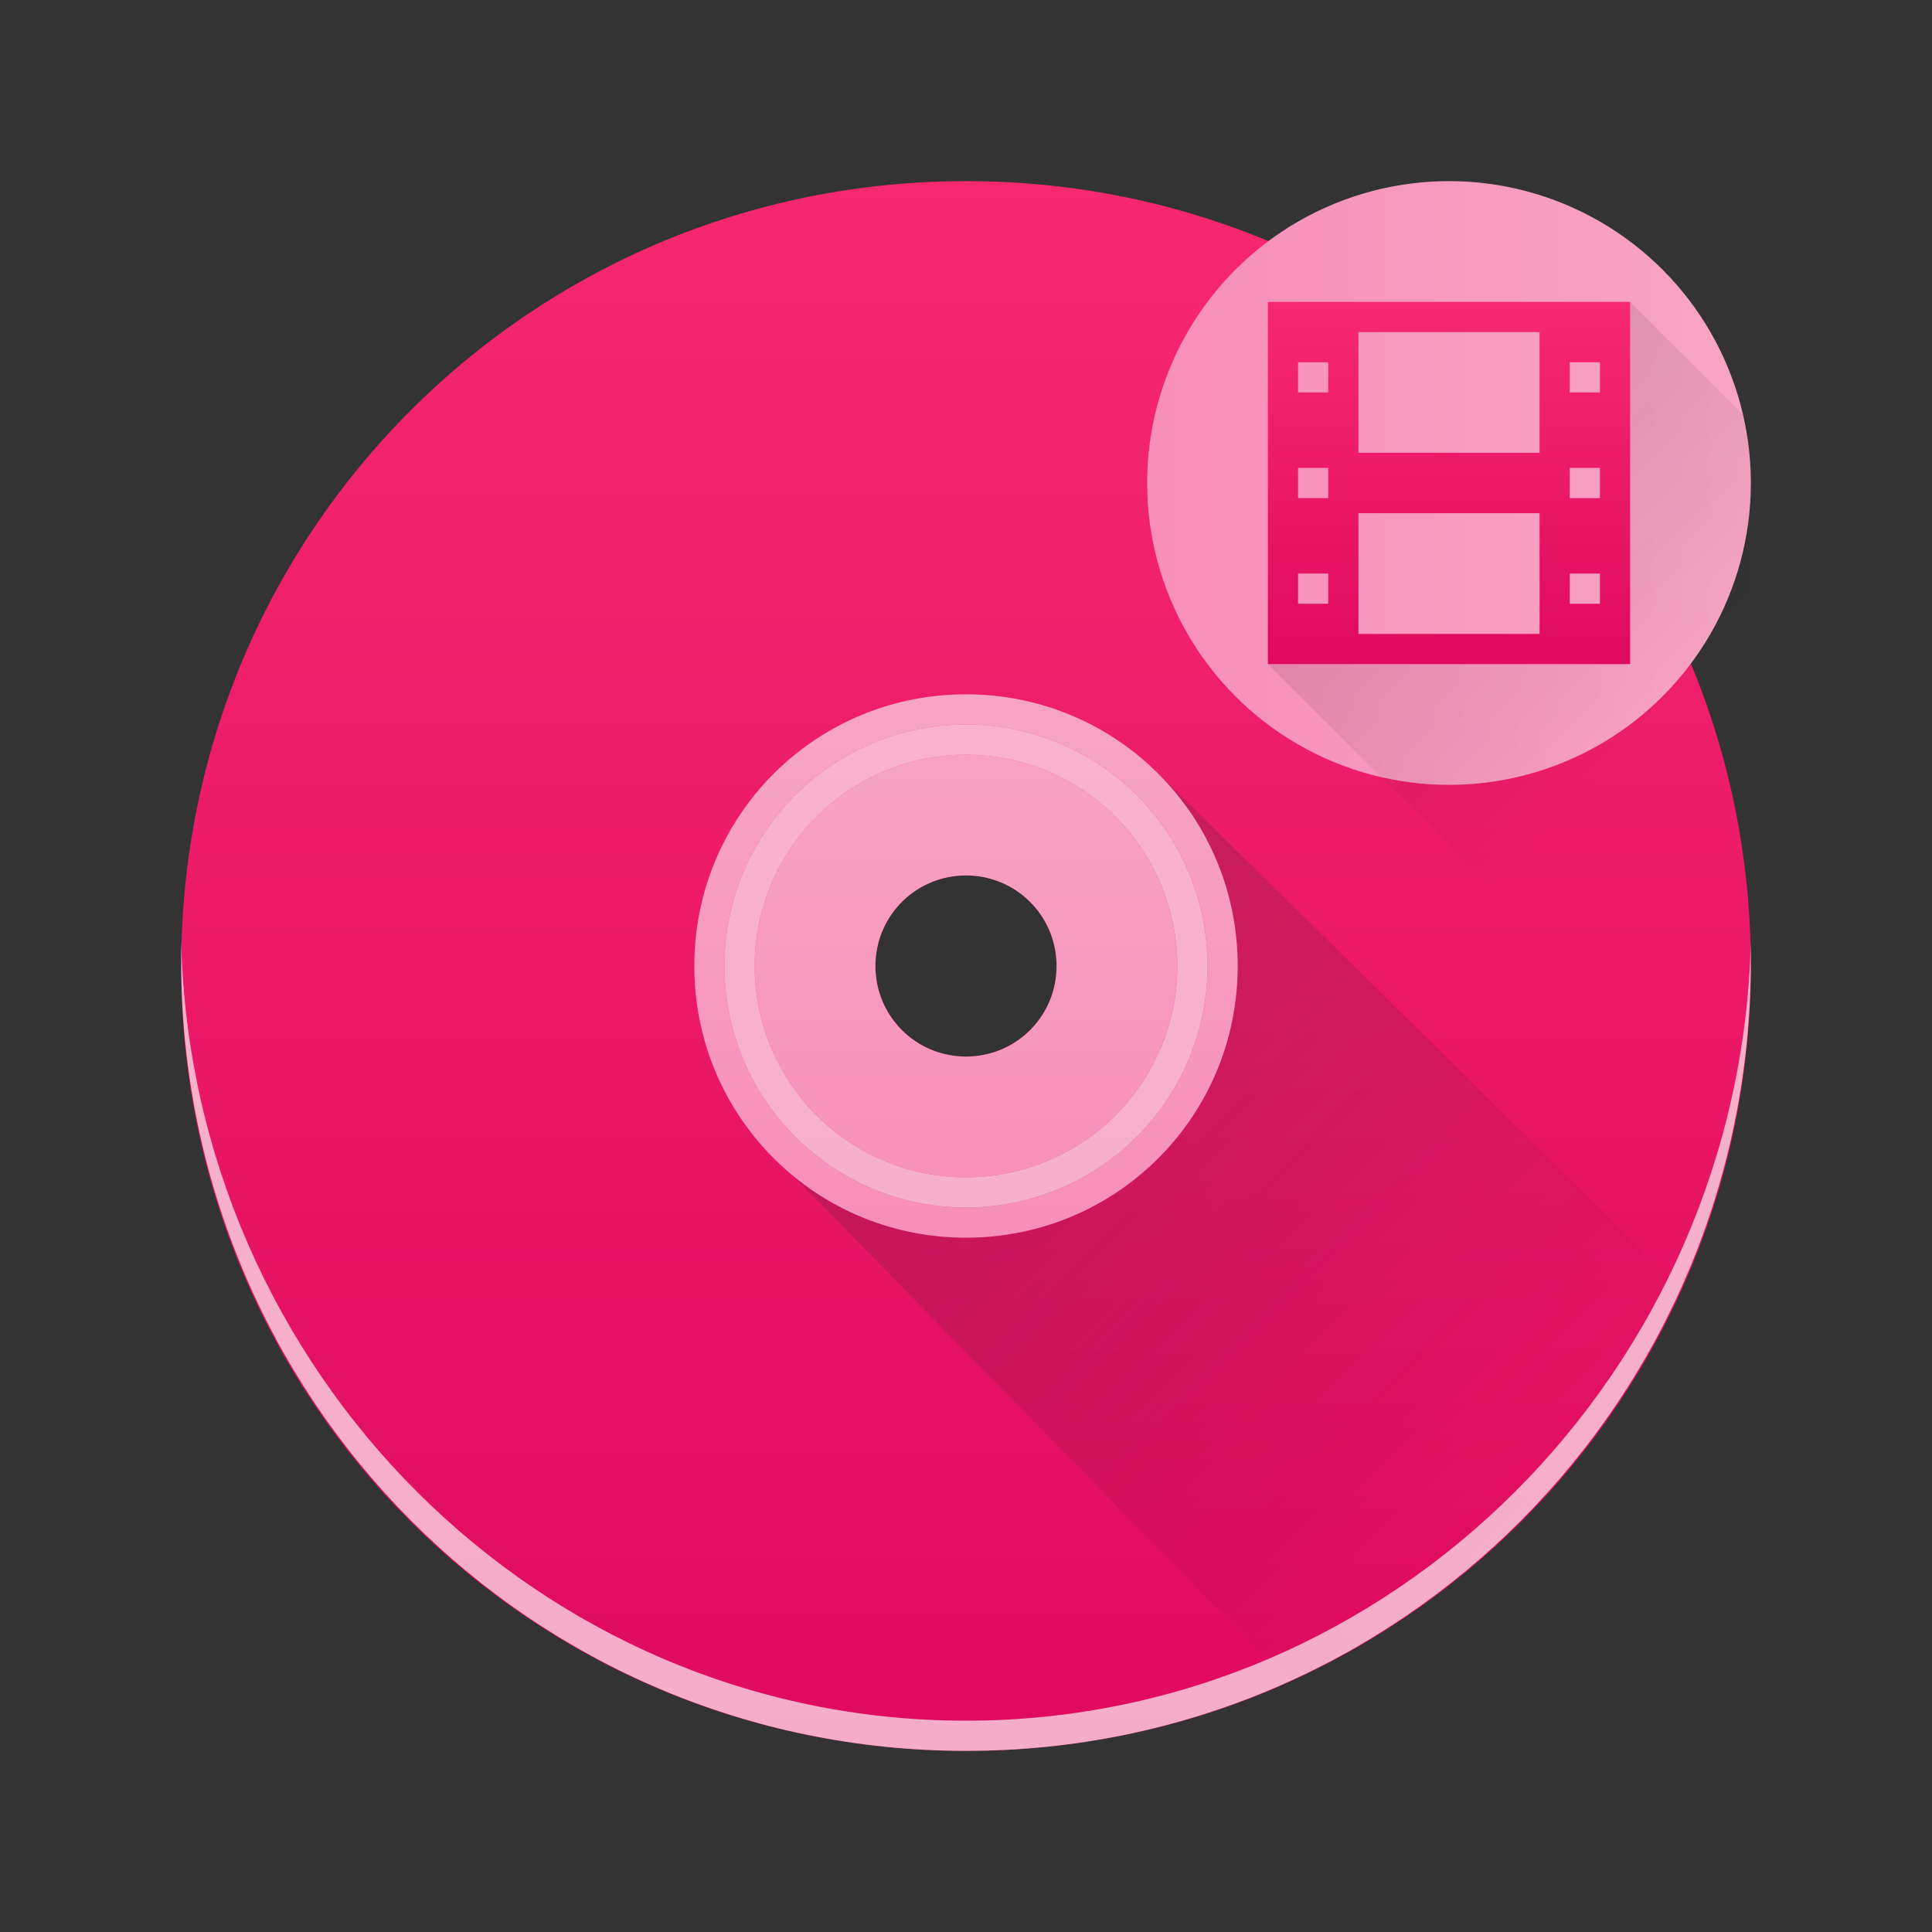 <?xml version="1.0" encoding="UTF-8" standalone="no"?>
<!-- Created with Inkscape (http://www.inkscape.org/) -->

<svg
   xmlns:dc="http://purl.org/dc/elements/1.1/"
   xmlns:cc="http://creativecommons.org/ns#"
   xmlns:rdf="http://www.w3.org/1999/02/22-rdf-syntax-ns#"
   xmlns:svg="http://www.w3.org/2000/svg"
   xmlns="http://www.w3.org/2000/svg"
   xmlns:xlink="http://www.w3.org/1999/xlink"
   xmlns:sodipodi="http://sodipodi.sourceforge.net/DTD/sodipodi-0.dtd"
   xmlns:inkscape="http://www.inkscape.org/namespaces/inkscape"
   width="64"
   height="64"
   id="svg5453"
   version="1.1"
   inkscape:version="0.91 r13725"
   sodipodi:docname="media-optical-video.svg">
  <rect width="100%" height="100%" fill="#333333" stroke="none"/>
  <defs
     id="defs5455">
    <linearGradient
       gradientTransform="matrix(1.3,0,0,1.3,-499.097,-648.937)"
       gradientUnits="userSpaceOnUse"
       y2="537.798"
       x2="422.571"
       y1="523.798"
       x1="408.572"
       id="linearGradient4372"
       xlink:href="#linearGradient4227"
       inkscape:collect="always" />
    <linearGradient
       inkscape:collect="always"
       id="linearGradient4227">
      <stop
         style="stop-color:#292c2f;stop-opacity:1"
         offset="0"
         id="stop4229" />
      <stop
         style="stop-color:#000000;stop-opacity:0;"
         offset="1"
         id="stop4231" />
    </linearGradient>
    <linearGradient
       y2="506.798"
       x2="409.571"
       y1="540.798"
       x1="409.571"
       gradientTransform="matrix(1.529,0,0,1.529,-592.821,-769.103)"
       gradientUnits="userSpaceOnUse"
       id="linearGradient3834"
       xlink:href="#linearGradient4300"
       inkscape:collect="always" />
    <linearGradient
       y2="506.798"
       x2="409.571"
       y1="540.798"
       x1="409.571"
       gradientTransform="matrix(0.529,0,0,0.529,-184.303,-245.305)"
       gradientUnits="userSpaceOnUse"
       id="linearGradient3862"
       xlink:href="#linearGradient4351"
       inkscape:collect="always" />
    <linearGradient
       gradientTransform="matrix(1.111,0,0,1.111,381.533,-618.946)"
       inkscape:collect="always"
       xlink:href="#linearGradient4351"
       id="linearGradient4215-6"
       x1="29.735"
       y1="1014.069"
       x2="47.735"
       y2="1014.069"
       gradientUnits="userSpaceOnUse" />
    <linearGradient
       id="linearGradient4300"
       inkscape:collect="always">
      <stop
         id="stop4302"
         offset="0"
         style="stop-color:#e00a5e;stop-opacity:1" />
      <stop
         id="stop4304"
         offset="1"
         style="stop-color:#f62870;stop-opacity:1" />
    </linearGradient>
    <linearGradient
       id="linearGradient4351"
       inkscape:collect="always">
      <stop
         id="stop4353"
         offset="0"
         style="stop-color:#f78fb9;stop-opacity:1" />
      <stop
         id="stop4355"
         offset="1"
         style="stop-color:#f7a5c4;stop-opacity:1" />
    </linearGradient>
    <linearGradient
       gradientTransform="matrix(1.3,0,0,1.3,-112.208,-177.993)"
       gradientUnits="userSpaceOnUse"
       y2="533.685"
       x2="418.327"
       y1="522.916"
       x1="407.557"
       id="linearGradient4372-2"
       xlink:href="#linearGradient4227"
       inkscape:collect="always" />
    <linearGradient
       inkscape:collect="always"
       xlink:href="#linearGradient4300"
       id="linearGradient4371"
       x1="8"
       y1="1050.362"
       x2="8"
       y2="1038.362"
       gradientUnits="userSpaceOnUse" />
  </defs>
  <sodipodi:namedview
     id="base"
     pagecolor="#ffffff"
     bordercolor="#666666"
     borderopacity="1.0"
     inkscape:pageopacity="0"
     inkscape:pageshadow="2"
     inkscape:zoom="8"
     inkscape:cx="35.690256"
     inkscape:cy="28.779869"
     inkscape:document-units="px"
     inkscape:current-layer="layer1"
     showgrid="true"
     fit-margin-top="0"
     fit-margin-left="0"
     fit-margin-right="0"
     fit-margin-bottom="0"
     inkscape:window-width="1366"
     inkscape:window-height="709"
     inkscape:window-x="-4"
     inkscape:window-y="0"
     inkscape:window-maximized="1"
     inkscape:showpageshadow="false"
     borderlayer="true"
     showguides="true"
     inkscape:snap-bbox="true"
     inkscape:object-nodes="true"
     inkscape:snap-global="true">
    <inkscape:grid
       type="xygrid"
       id="grid4063"
       originx="8px"
       originy="8px" />
    <sodipodi:guide
       position="0,0"
       orientation="0,64"
       id="guide4196" />
    <sodipodi:guide
       position="64,0"
       orientation="-64,0"
       id="guide4198" />
    <sodipodi:guide
       position="64,64"
       orientation="0,-64"
       id="guide4200" />
    <sodipodi:guide
       position="6,58"
       orientation="52,0"
       id="guide4202" />
    <sodipodi:guide
       position="6,6"
       orientation="0,52"
       id="guide4204" />
    <sodipodi:guide
       position="58,6"
       orientation="-52,0"
       id="guide4206" />
    <sodipodi:guide
       position="58,58"
       orientation="0,-52"
       id="guide4208" />
  </sodipodi:namedview>
  <g
     inkscape:label="Capa 1"
     inkscape:groupmode="layer"
     id="layer1"
     transform="translate(-376.571,-491.798)">
    <path
       style="fill:url(#linearGradient3834);fill-opacity:1.0;stroke:none"
       d="M 32 6 C 17.597 6 6.002 17.596 6.002 32 C 6.002 46.404 17.597 58 32 58 C 46.403 58 57.998 46.404 57.998 32 C 57.998 17.596 46.403 6 32 6 z M 32 29 C 33.662 29 35 30.338 35 32 C 35 33.662 33.662 35 32 35 C 30.338 35 29 33.662 29 32 C 29 30.338 30.338 29 32 29 z "
       transform="translate(376.571,491.798)"
       id="rect4146" />
    <path
       style="opacity:0.2;fill:url(#linearGradient4372);fill-opacity:1;fill-rule:evenodd;stroke:none"
       d="M 38.125 25.375 L 37.57 26.258 A 8 8 0 0 1 40 32 A 8 8 0 0 1 32 40 A 8 8 0 0 1 25.67 36.877 L 24.719 37.375 L 42.684 55.684 C 48.454 53.086 53.084 48.454 55.682 42.684 L 38.125 25.375 z M 37.025 27.127 L 34.736 30.777 C 34.903 31.151 35 31.563 35 32 C 35 33.662 33.662 35 32 35 C 31.358 35 30.768 34.796 30.281 34.455 L 26.564 36.406 A 7 7 0 0 0 32 39 A 7 7 0 0 0 39 32 A 7 7 0 0 0 37.025 27.127 z "
       transform="translate(376.571,491.798)"
       id="path4364" />
    <path
       style="fill:url(#linearGradient3862);fill-opacity:1.0;stroke:none"
       d="M 32 23 C 27.014 23 23 27.014 23 32 C 23 36.986 27.014 41 32 41 C 36.986 41 41 36.986 41 32 C 41 27.014 36.986 23 32 23 z M 32 24 A 8 8 0 0 1 40 32 A 8 8 0 0 1 32 40 A 8 8 0 0 1 24 32 A 8 8 0 0 1 32 24 z M 32 25 A 7 7 0 0 0 25 32 A 7 7 0 0 0 32 39 A 7 7 0 0 0 39 32 A 7 7 0 0 0 32 25 z M 32 29 C 33.662 29 35 30.338 35 32 C 35 33.662 33.662 35 32 35 C 30.338 35 29 33.662 29 32 C 29 30.338 30.338 29 32 29 z "
       transform="translate(376.571,491.798)"
       id="rect4270" />
    <path
       style="fill:#ffffff;fill-opacity:0.663;stroke:none"
       d="m 6.002,31.191 c -0.005,0.218 0,0.435 0,0.654 C 6.002,46.335 17.597,58 32,58 46.403,58 57.998,46.335 57.998,31.846 c 0,-0.219 0.005,-0.437 0,-0.654 C 57.654,45.375 46.185,57 32,57 17.815,57 6.346,45.375 6.002,31.191 Z"
       transform="translate(376.571,491.798)"
       id="rect4284"
       inkscape:connector-curvature="0"
       sodipodi:nodetypes="cssscsc" />
    <path
       style="opacity:1;fill:#ffffff;fill-opacity:0.663;stroke-linecap:round"
       d="M 32 24 A 8 8 0 0 0 24 32 A 8 8 0 0 0 32 40 A 8 8 0 0 0 40 32 A 8 8 0 0 0 32 24 z M 32 25 A 7 7 0 0 1 39 32 A 7 7 0 0 1 32 39 A 7 7 0 0 1 25 32 A 7 7 0 0 1 32 25 z "
       transform="translate(376.571,491.798)"
       id="path4558" />
    <circle
       style="opacity:1;fill:url(#linearGradient4215-6);fill-opacity:1.0;stroke-linecap:round"
       id="path4207-6"
       cx="424.571"
       cy="507.798"
       r="10" />
    <path
       style="opacity:0.2;fill:url(#linearGradient4372-2);fill-opacity:1;fill-rule:evenodd;stroke:none"
       d="m 430.571,513.798 -5,0 -7,0 16,16 0,-24 -4,-4 z"
       id="path4364-0"
       inkscape:connector-curvature="0"
       sodipodi:nodetypes="ccccccc" />
    <g
       transform="translate(416.571,-536.564)"
       id="layer1-06"
       inkscape:label="Capa 1"
       style="fill-opacity:1.0;fill:url(#linearGradient4371)">
      <path
         id="rect4074"
         d="m 2,1038.362 0,12 12,0 0,-12 -12,0 z m 3,1 6,0 0,4 -6,0 0,-4 z m -2,1 1,0 0,1 -1,0 0,-1 z m 9,0 1,0 0,1 -1,0 0,-1 z m -9,3.5 1,0 0,1 -1,0 0,-1 z m 9,0 1,0 0,1 -1,0 0,-1 z m -7,1.5 6,0 0,4 -6,0 0,-4 z m -2,2 1,0 0,1 -1,0 0,-1 z m 9,0 1,0 0,1 -1,0 0,-1 z"
         style="fill:url(#linearGradient4371);fill-opacity:1.0;stroke:none"
         inkscape:connector-curvature="0" />
    </g>
  </g>
</svg>
